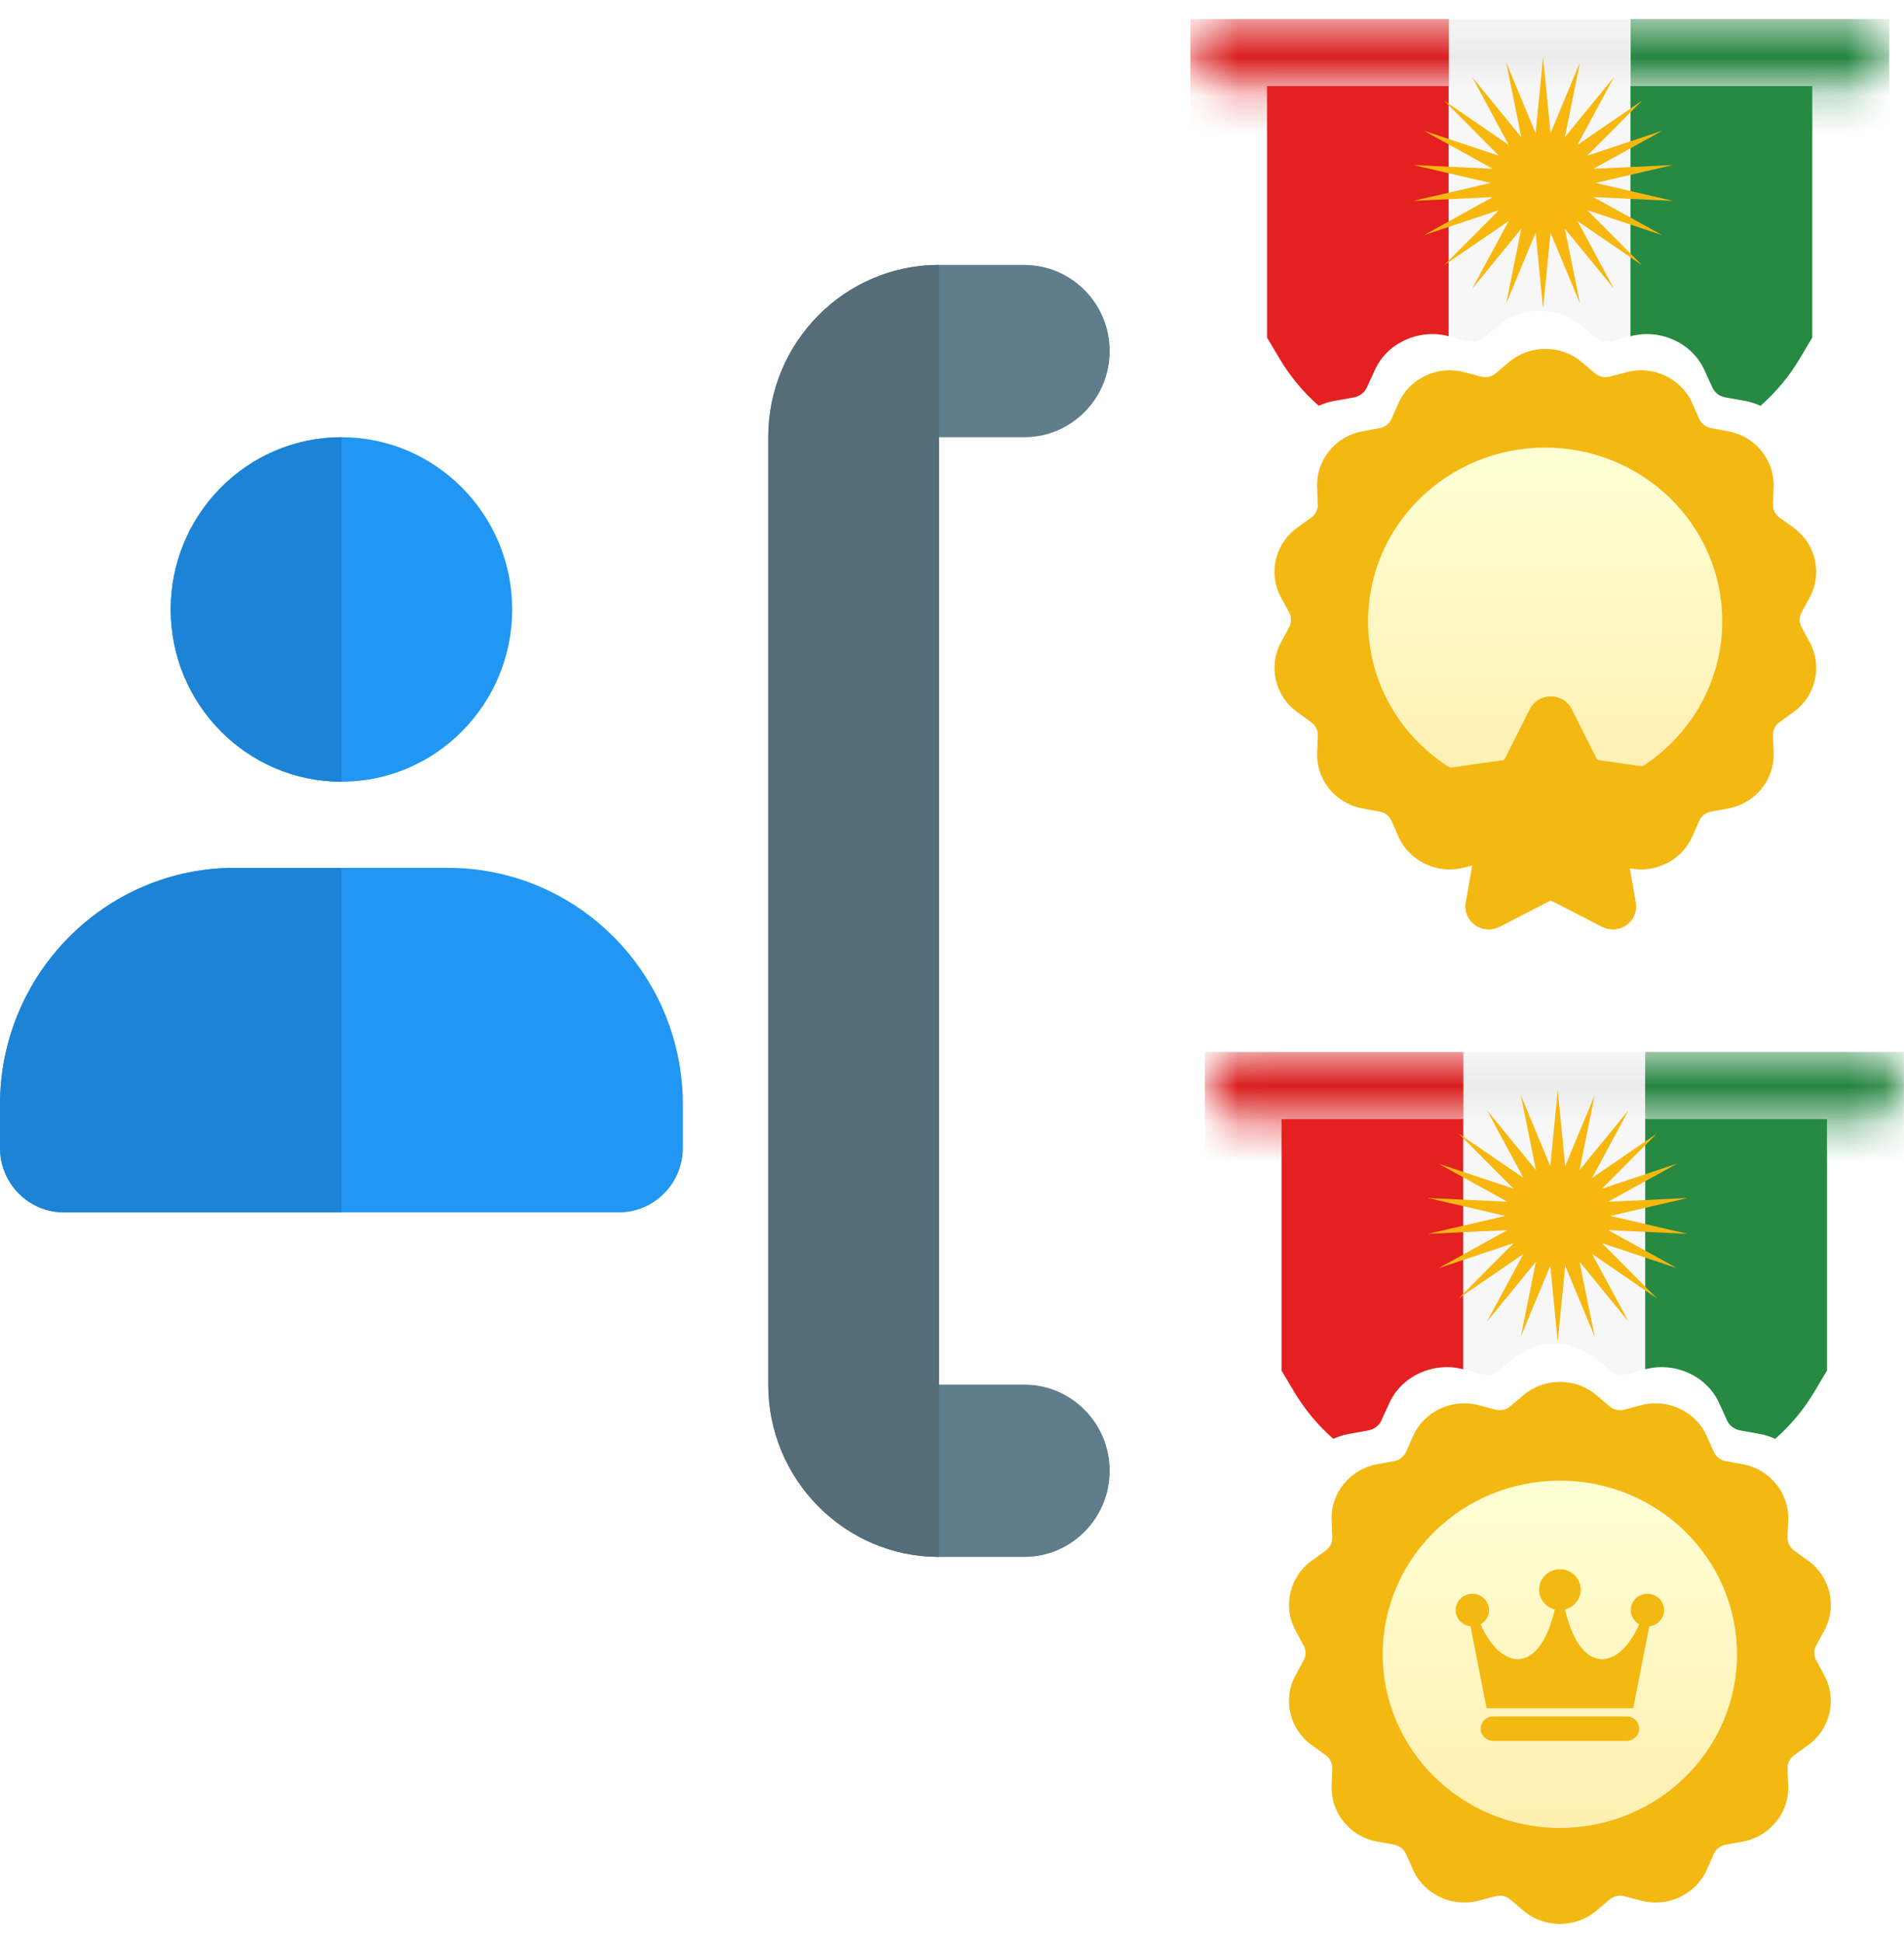 <svg width="50" height="51" viewBox="0 0 50 51" fill="none" xmlns="http://www.w3.org/2000/svg">
<path d="M8.967 20.519C6.494 20.519 4.483 18.491 4.483 15.997C4.483 13.504 6.494 11.476 8.967 11.476C11.439 11.476 13.45 13.504 13.45 15.997C13.45 18.491 11.439 20.519 8.967 20.519Z" fill="#2196F3"/>
<path d="M16.251 31.823H1.681C0.753 31.823 0 31.064 0 30.128V28.997C0 25.568 2.764 22.78 6.164 22.78H11.768C15.169 22.78 17.933 25.568 17.933 28.997V30.128C17.933 31.064 17.179 31.823 16.251 31.823Z" fill="#2196F3"/>
<path d="M8.967 11.476C6.494 11.476 4.483 13.504 4.483 15.997C4.483 18.491 6.494 20.519 8.967 20.519V11.476Z" fill="#1D83D4"/>
<path d="M8.966 22.78H6.164C2.764 22.78 0 25.568 0 28.997V30.128C0 31.064 0.753 31.823 1.681 31.823H8.966V22.78Z" fill="#1D83D4"/>
<mask id="mask0_2325_1332" style="mask-type:alpha" maskUnits="userSpaceOnUse" x="31" y="0" width="19" height="3">
<rect x="31.26" y="0.5" width="18.357" height="1.76" rx="0.88" fill="#F3B811"/>
</mask>
<g mask="url(#mask0_2325_1332)">
<path d="M31.26 0.5H38.052V7.102V10.182H37.911C35.349 10.182 32.917 9.056 31.26 7.102V0.5Z" fill="#E52021"/>
<rect x="38.054" y="0.5" width="4.773" height="9.682" fill="#F7F7F7"/>
<path d="M42.821 0.5H49.613V7.102C47.956 9.056 45.524 10.182 42.962 10.182H42.821V7.102V0.5Z" fill="#268A42"/>
<rect x="31.26" y="0.5" width="18.357" height="1.76" rx="0.88" fill="black" fill-opacity="0.05"/>
</g>
<path d="M38.045 8.825L38.03 8.822C37.254 8.623 36.426 9.004 36.105 9.709L35.895 10.168C35.865 10.235 35.817 10.295 35.757 10.341C35.697 10.387 35.626 10.418 35.55 10.432L35.036 10.523C34.893 10.549 34.757 10.593 34.631 10.651C34.233 10.301 33.884 9.888 33.605 9.419L33.273 8.861V2.26H38.045V8.825Z" fill="#E52021"/>
<path d="M42.821 8.826L42.333 8.952C42.259 8.971 42.181 8.972 42.105 8.956C42.03 8.94 41.96 8.907 41.901 8.858L41.506 8.531C40.897 8.029 39.977 8.029 39.367 8.531L38.972 8.858C38.913 8.906 38.843 8.94 38.769 8.956C38.693 8.972 38.614 8.971 38.54 8.952L38.049 8.825V2.26H42.821V8.826Z" fill="#F7F7F7"/>
<path d="M47.591 8.861L47.259 9.419C46.979 9.888 46.63 10.302 46.231 10.652C46.105 10.594 45.968 10.549 45.825 10.523L45.312 10.432C45.236 10.418 45.165 10.387 45.105 10.341C45.044 10.295 44.997 10.235 44.966 10.168L44.757 9.709C44.435 9.004 43.608 8.623 42.831 8.822L42.817 8.825V2.26H47.591V8.861Z" fill="#268A42"/>
<path d="M40.522 1.501L40.718 3.495L41.492 1.635L41.094 3.601L42.383 2.025L41.424 3.804L43.123 2.64L41.68 4.088L43.653 3.431L41.843 4.43L43.929 4.332L41.899 4.802L43.929 5.272L41.843 5.174L43.653 6.173L41.68 5.516L43.123 6.963L41.424 5.8L42.383 7.579L41.094 6.003L41.492 7.969L40.718 6.109L40.522 8.103L40.326 6.109L39.552 7.969L39.95 6.003L38.661 7.579L39.62 5.8L37.921 6.963L39.364 5.516L37.391 6.173L39.201 5.174L37.115 5.272L39.145 4.802L37.115 4.332L39.201 4.43L37.391 3.431L39.364 4.088L37.921 2.64L39.62 3.804L38.661 2.025L39.95 3.601L39.552 1.635L40.326 3.495L40.522 1.501Z" fill="#F7B70F"/>
<path fill-rule="evenodd" clip-rule="evenodd" d="M47.31 16.463C47.278 16.404 47.261 16.338 47.261 16.27C47.261 16.203 47.278 16.137 47.31 16.077L47.528 15.674C47.863 15.053 47.681 14.271 47.104 13.855L46.729 13.584C46.674 13.544 46.63 13.491 46.6 13.431C46.57 13.37 46.556 13.303 46.558 13.236L46.576 12.78C46.603 12.078 46.093 11.451 45.389 11.321L44.931 11.236C44.864 11.224 44.8 11.195 44.746 11.153C44.693 11.111 44.65 11.057 44.623 10.995L44.437 10.577C44.151 9.933 43.413 9.585 42.721 9.767L42.271 9.886C42.205 9.903 42.135 9.905 42.068 9.89C42.001 9.875 41.939 9.844 41.887 9.8L41.534 9.502C40.992 9.044 40.173 9.044 39.63 9.502L39.277 9.8C39.225 9.844 39.163 9.875 39.096 9.89C39.029 9.905 38.959 9.903 38.893 9.886L38.443 9.767C37.751 9.585 37.013 9.933 36.727 10.577L36.541 10.996C36.514 11.057 36.471 11.111 36.418 11.153C36.364 11.195 36.301 11.224 36.233 11.236L35.775 11.321C35.071 11.451 34.561 12.078 34.588 12.78L34.606 13.236C34.608 13.303 34.594 13.37 34.564 13.431C34.535 13.491 34.49 13.544 34.435 13.584L34.06 13.855C33.483 14.271 33.301 15.053 33.636 15.674L33.854 16.077C33.886 16.137 33.903 16.203 33.903 16.27C33.903 16.338 33.886 16.404 33.854 16.463L33.636 16.867C33.301 17.488 33.483 18.27 34.06 18.686L34.435 18.957C34.49 18.997 34.535 19.05 34.564 19.11C34.594 19.171 34.608 19.238 34.606 19.305L34.588 19.761C34.561 20.463 35.071 21.09 35.775 21.22L36.015 21.265L36.015 21.264L36.233 21.305C36.3 21.317 36.364 21.346 36.418 21.387C36.471 21.429 36.514 21.484 36.541 21.545L36.727 21.964C37.013 22.608 37.751 22.956 38.443 22.773L38.893 22.655C38.959 22.638 39.029 22.636 39.096 22.651C39.163 22.666 39.225 22.697 39.277 22.741L39.63 23.039C39.659 23.064 39.689 23.087 39.721 23.109L39.721 23.109L39.721 23.109C39.975 23.291 40.279 23.383 40.582 23.383C40.881 23.383 41.18 23.294 41.432 23.118L41.432 23.118C41.467 23.093 41.501 23.067 41.534 23.039L41.887 22.741C41.939 22.697 42.001 22.666 42.068 22.651C42.135 22.636 42.205 22.638 42.271 22.655L42.721 22.773C42.845 22.806 42.97 22.822 43.094 22.822C43.662 22.822 44.202 22.492 44.437 21.964L44.623 21.545C44.65 21.484 44.693 21.429 44.746 21.387C44.8 21.346 44.863 21.317 44.931 21.305L45.133 21.267L45.134 21.267L45.134 21.267L45.389 21.22C46.093 21.09 46.603 20.463 46.576 19.761L46.558 19.305C46.556 19.238 46.57 19.171 46.6 19.11C46.63 19.05 46.674 18.997 46.729 18.957L47.104 18.686C47.681 18.27 47.863 17.488 47.528 16.867L47.31 16.463Z" fill="#F3B811"/>
<ellipse cx="40.577" cy="16.307" rx="4.651" ry="4.558" fill="url(#paint0_linear_2325_1332)"/>
<g filter="url(#filter0_i_2325_1332)">
<path d="M43.789 16.188C43.957 16.027 44.017 15.791 43.944 15.572C43.871 15.352 43.682 15.196 43.449 15.163L41.989 14.954C41.976 14.953 41.963 14.947 41.952 14.94C41.941 14.932 41.932 14.922 41.926 14.91L41.274 13.613C41.17 13.407 40.959 13.278 40.724 13.278C40.489 13.278 40.278 13.407 40.174 13.613L39.521 14.91C39.515 14.922 39.507 14.932 39.496 14.94C39.485 14.948 39.472 14.953 39.459 14.954L37.999 15.163C37.766 15.196 37.576 15.352 37.504 15.572C37.432 15.791 37.491 16.027 37.659 16.188L38.715 17.197C38.736 17.216 38.744 17.243 38.739 17.269L38.49 18.694C38.47 18.804 38.483 18.918 38.526 19.022C38.569 19.126 38.641 19.216 38.734 19.282C38.827 19.348 38.936 19.387 39.05 19.395C39.164 19.404 39.279 19.38 39.38 19.328L40.685 18.655C40.697 18.649 40.711 18.645 40.724 18.645C40.738 18.645 40.751 18.649 40.763 18.655L42.069 19.328C42.17 19.38 42.284 19.403 42.398 19.395C42.512 19.387 42.622 19.348 42.714 19.282C42.807 19.216 42.879 19.126 42.922 19.022C42.965 18.918 42.978 18.804 42.958 18.694L42.709 17.269C42.706 17.256 42.707 17.243 42.712 17.23C42.716 17.217 42.723 17.206 42.733 17.197L43.789 16.188Z" fill="#F3B811"/>
</g>
<mask id="mask1_2325_1332" style="mask-type:alpha" maskUnits="userSpaceOnUse" x="31" y="27" width="19" height="3">
<rect x="31.64" y="27.612" width="18.36" height="1.761" rx="0.88" fill="#F3B811"/>
</mask>
<g mask="url(#mask1_2325_1332)">
<path d="M31.64 27.612H38.433V34.215V37.296H38.292C35.73 37.296 33.297 36.169 31.64 34.215V27.612Z" fill="#E52021"/>
<rect x="38.435" y="27.612" width="4.774" height="9.684" fill="#F7F7F7"/>
<path d="M43.203 27.612H49.996V34.215C48.339 36.169 45.906 37.296 43.344 37.296H43.203V34.215V27.612Z" fill="#268A42"/>
<rect x="31.64" y="27.612" width="18.36" height="1.761" rx="0.88" fill="black" fill-opacity="0.05"/>
</g>
<path d="M38.428 35.94L38.413 35.938C37.636 35.738 36.808 36.119 36.486 36.824L36.277 37.282C36.247 37.35 36.199 37.409 36.139 37.455C36.078 37.501 36.007 37.532 35.932 37.546L35.418 37.639C35.275 37.664 35.139 37.708 35.013 37.767C34.614 37.416 34.266 37.002 33.986 36.533L33.654 35.976V29.373H38.428V35.94Z" fill="#E52021"/>
<path d="M43.205 35.941L42.716 36.067C42.642 36.087 42.563 36.088 42.488 36.071C42.413 36.055 42.343 36.021 42.284 35.973L41.889 35.647C41.279 35.144 40.359 35.144 39.75 35.647L39.355 35.973C39.296 36.021 39.226 36.055 39.15 36.071C39.075 36.088 38.997 36.087 38.923 36.067L38.432 35.94V29.373H43.205V35.941Z" fill="#F7F7F7"/>
<path d="M47.977 35.976L47.645 36.533C47.366 37.003 47.017 37.417 46.618 37.768C46.492 37.709 46.355 37.664 46.212 37.639L45.698 37.546C45.623 37.532 45.551 37.501 45.491 37.455C45.431 37.409 45.383 37.35 45.352 37.282L45.144 36.824C44.822 36.119 43.994 35.738 43.217 35.938L43.204 35.94V29.373H47.977V35.976Z" fill="#268A42"/>
<path d="M40.907 28.614L41.103 30.608L41.877 28.748L41.479 30.714L42.769 29.138L41.809 30.918L43.509 29.754L42.066 31.202L44.039 30.544L42.229 31.544L44.315 31.446L42.284 31.916L44.315 32.386L42.229 32.288L44.039 33.287L42.066 32.63L43.509 34.078L41.809 32.914L42.769 34.693L41.479 33.117L41.877 35.083L41.103 33.223L40.907 35.217L40.711 33.223L39.938 35.083L40.335 33.117L39.046 34.693L40.006 32.914L38.306 34.078L39.749 32.63L37.776 33.287L39.586 32.288L37.5 32.386L39.53 31.916L37.5 31.446L39.586 31.544L37.776 30.544L39.749 31.202L38.306 29.754L40.006 30.918L39.046 29.138L40.335 30.714L39.938 28.748L40.711 30.608L40.907 28.614Z" fill="#F7B70F"/>
<path fill-rule="evenodd" clip-rule="evenodd" d="M47.694 43.579C47.661 43.52 47.645 43.453 47.645 43.386C47.645 43.319 47.661 43.252 47.693 43.193L47.911 42.789C48.247 42.169 48.065 41.386 47.487 40.97L47.112 40.699C47.057 40.659 47.013 40.606 46.983 40.546C46.953 40.485 46.939 40.418 46.941 40.351L46.959 39.895C46.986 39.193 46.476 38.566 45.772 38.435L45.314 38.351C45.246 38.339 45.183 38.31 45.129 38.268C45.076 38.226 45.033 38.172 45.006 38.11L44.82 37.692C44.534 37.048 43.796 36.7 43.104 36.882L42.654 37C42.587 37.018 42.518 37.019 42.451 37.004C42.384 36.989 42.322 36.958 42.27 36.914L41.917 36.616C41.374 36.158 40.555 36.158 40.012 36.616L39.659 36.914C39.607 36.958 39.545 36.989 39.478 37.004C39.411 37.019 39.341 37.018 39.275 37L38.825 36.882C38.133 36.7 37.395 37.048 37.109 37.692L36.923 38.11C36.895 38.172 36.853 38.226 36.799 38.268C36.745 38.31 36.682 38.339 36.614 38.351L36.157 38.435C35.452 38.566 34.942 39.193 34.969 39.895L34.987 40.351C34.989 40.418 34.975 40.485 34.945 40.546C34.916 40.606 34.871 40.659 34.816 40.699L34.441 40.97C33.864 41.386 33.682 42.169 34.017 42.789L34.235 43.193C34.267 43.252 34.284 43.319 34.284 43.386C34.284 43.453 34.267 43.52 34.235 43.579L34.017 43.983C33.682 44.603 33.864 45.386 34.441 45.802L34.816 46.073C34.871 46.113 34.916 46.166 34.945 46.226C34.975 46.287 34.989 46.354 34.987 46.421L34.969 46.877C34.942 47.579 35.452 48.206 36.157 48.337L36.397 48.381L36.397 48.381L36.614 48.421C36.682 48.434 36.745 48.462 36.799 48.504C36.853 48.546 36.895 48.6 36.922 48.662L37.108 49.08C37.395 49.724 38.133 50.072 38.825 49.89L39.275 49.772C39.341 49.754 39.411 49.753 39.478 49.768C39.545 49.783 39.607 49.814 39.659 49.858L40.012 50.156C40.041 50.18 40.071 50.204 40.103 50.226L40.102 50.226L40.103 50.226C40.357 50.408 40.661 50.5 40.964 50.5C41.263 50.5 41.562 50.411 41.814 50.235L41.814 50.234C41.849 50.21 41.884 50.184 41.916 50.156L42.27 49.858C42.322 49.814 42.384 49.783 42.451 49.768C42.518 49.753 42.587 49.754 42.654 49.772L43.103 49.89C43.227 49.923 43.352 49.938 43.476 49.938C44.045 49.938 44.585 49.609 44.82 49.08L45.006 48.662C45.033 48.6 45.075 48.546 45.129 48.504C45.183 48.462 45.246 48.434 45.314 48.421L45.517 48.384L45.517 48.384L45.517 48.384L45.772 48.337C46.476 48.206 46.987 47.579 46.959 46.877L46.942 46.421C46.939 46.354 46.953 46.287 46.983 46.226C47.013 46.166 47.057 46.113 47.112 46.073L47.487 45.802C48.065 45.386 48.247 44.603 47.911 43.983L47.694 43.579Z" fill="#F3B811"/>
<ellipse cx="40.963" cy="43.422" rx="4.652" ry="4.558" fill="url(#paint1_linear_2325_1332)"/>
<path d="M42.715 45.052H39.213C39.032 45.052 38.884 45.196 38.884 45.373C38.884 45.551 39.032 45.695 39.213 45.695H42.715C42.896 45.695 43.044 45.551 43.044 45.373C43.044 45.196 42.896 45.052 42.715 45.052ZM43.7 42.263C43.7 42.483 43.53 42.663 43.312 42.687L42.89 44.837H39.038L38.616 42.687C38.398 42.663 38.227 42.483 38.227 42.263C38.227 42.026 38.424 41.834 38.665 41.834C38.907 41.834 39.103 42.026 39.103 42.263C39.103 42.422 39.013 42.559 38.882 42.634C39.135 43.221 39.532 43.582 39.9 43.549C40.31 43.517 40.645 43.041 40.83 42.245C40.593 42.186 40.417 41.977 40.417 41.727C40.417 41.431 40.662 41.19 40.964 41.19C41.266 41.19 41.511 41.431 41.511 41.727C41.511 41.977 41.335 42.186 41.098 42.245C41.283 43.041 41.618 43.517 42.028 43.549C42.398 43.582 42.793 43.221 43.046 42.634C42.914 42.559 42.825 42.422 42.825 42.263C42.825 42.026 43.021 41.834 43.263 41.834C43.504 41.834 43.7 42.026 43.7 42.263Z" fill="#F3B811"/>
<path d="M26.899 40.866H24.658C22.186 40.866 20.175 38.838 20.175 36.344V11.476C20.175 8.982 22.186 6.954 24.658 6.954H26.899C28.137 6.954 29.141 7.967 29.141 9.215C29.141 10.463 28.137 11.476 26.899 11.476H24.658V36.344H26.899C28.137 36.344 29.141 37.357 29.141 38.605C29.141 39.853 28.137 40.866 26.899 40.866Z" fill="#607D8B"/>
<path d="M24.658 6.954C22.186 6.954 20.175 8.982 20.175 11.476V36.344C20.175 38.838 22.186 40.866 24.658 40.866V36.344V11.476V6.954Z" fill="#546D79"/>
<defs>
<filter id="filter0_i_2325_1332" x="37.474" y="13.278" width="6.501" height="11.119" filterUnits="userSpaceOnUse" color-interpolation-filters="sRGB">
<feFlood flood-opacity="0" result="BackgroundImageFix"/>
<feBlend mode="normal" in="SourceGraphic" in2="BackgroundImageFix" result="shape"/>
<feColorMatrix in="SourceAlpha" type="matrix" values="0 0 0 0 0 0 0 0 0 0 0 0 0 0 0 0 0 0 127 0" result="hardAlpha"/>
<feOffset dy="5"/>
<feGaussianBlur stdDeviation="5"/>
<feComposite in2="hardAlpha" operator="arithmetic" k2="-1" k3="1"/>
<feColorMatrix type="matrix" values="0 0 0 0 0 0 0 0 0 0 0 0 0 0 0 0 0 0 0.1 0"/>
<feBlend mode="normal" in2="shape" result="effect1_innerShadow_2325_1332"/>
</filter>
<linearGradient id="paint0_linear_2325_1332" x1="40.569" y1="26.502" x2="40.569" y2="11.749" gradientUnits="userSpaceOnUse">
<stop stop-color="#FFE59A"/>
<stop offset="1" stop-color="#FFFFD5"/>
</linearGradient>
<linearGradient id="paint1_linear_2325_1332" x1="40.955" y1="53.619" x2="40.955" y2="38.863" gradientUnits="userSpaceOnUse">
<stop stop-color="#FFE59A"/>
<stop offset="1" stop-color="#FFFFD5"/>
</linearGradient>
</defs>
</svg>
